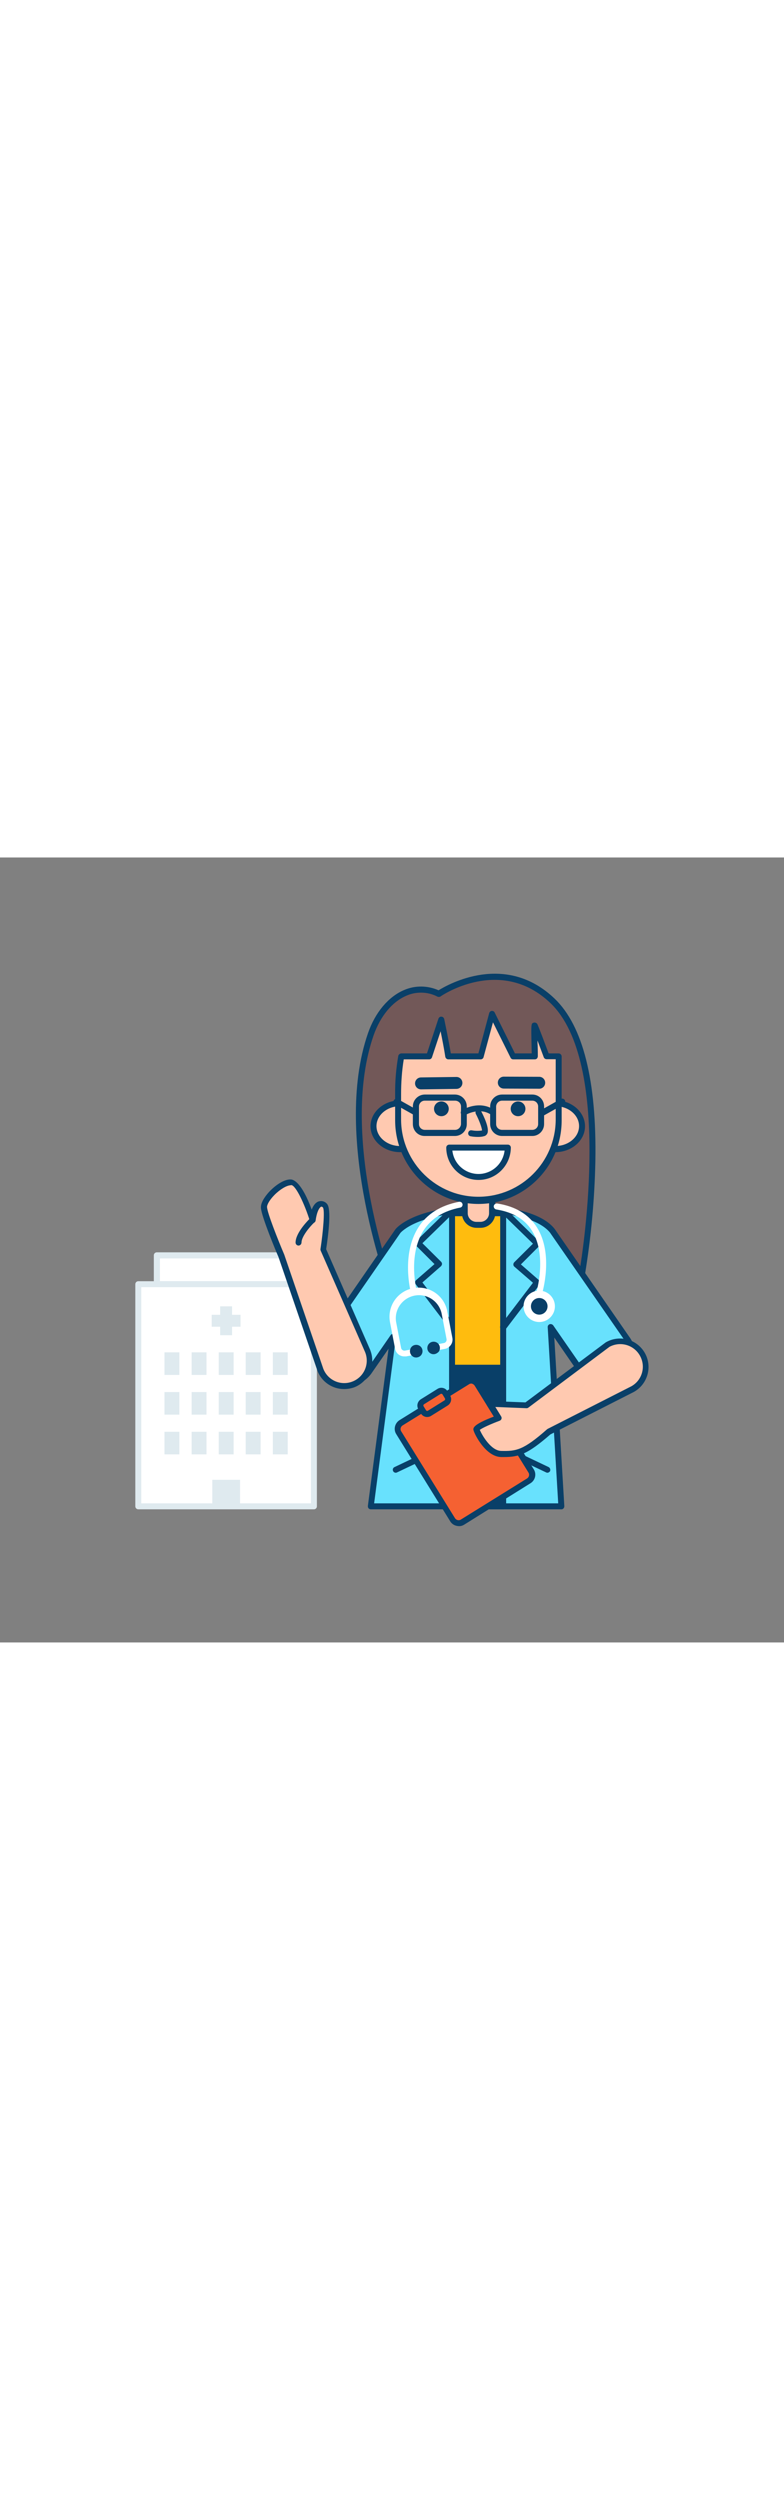 
<svg version="1.1" id="Layer_1" xmlns="http://www.w3.org/2000/svg" xmlns:xlink="http://www.w3.org/1999/xlink" x="0px" y="0px" viewBox="0 0 500 500" style="width: 157px;" xml:space="preserve" data-imageid="doctor-67" imageName="Doctor" class="illustrations_image">
<rect x="0" y="0" width="500" height="500" fill="#808080" stroke="none"/>
<style type="text/css">
	.st0_doctor-67{fill:#FFFFFF;}
	.st1_doctor-67{fill:#DFEAEF;}
	.st2_doctor-67{fill:#725858;}
	.st3_doctor-67{fill:#093F68;}
	.st4_doctor-67{fill:#68E1FD;}
	.st5_doctor-67{fill:#FFBC0E;}
	.st6_doctor-67{fill:#FFC9B0;}
	.st7_doctor-67{fill:#F56132;}
</style>
<g id="hospital_doctor-67">
	<rect x="100.1" y="253.5" class="st0_doctor-67" width="88.3" height="18.3"/>
	<path class="st1_doctor-67" d="M188.3,273.7h-88.3c-1.1,0-1.9-0.8-1.9-1.9v-18.4c0-1.1,0.9-1.9,1.9-1.9h88.3c1,0,1.9,0.8,1.9,1.9c0,0,0,0,0,0&#10;&#9;&#9;v18.4C190.3,272.9,189.4,273.7,188.3,273.7C188.3,273.7,188.3,273.7,188.3,273.7z M102,269.9h84.5v-14.5H102V269.9z"/>
	<rect x="88.2" y="271.8" class="st0_doctor-67" width="112" height="141.5"/>
	<path class="st1_doctor-67" d="M200.2,415.2h-112c-1,0-1.9-0.8-1.9-1.9c0,0,0,0,0,0V271.8c0-1,0.8-1.9,1.9-1.9c0,0,0,0,0,0h112&#10;&#9;&#9;c1,0,1.9,0.9,1.9,1.9c0,0,0,0,0,0v141.5C202.1,414.4,201.2,415.2,200.2,415.2z M90.1,411.4h108.2V273.7H90.1V411.4z"/>
	<rect x="140.4" y="285.9" class="st1_doctor-67" width="7.6" height="18.4"/>
	<rect x="135" y="291.3" class="st1_doctor-67" width="18.4" height="7.6"/>
	<rect x="104.9" y="315.2" class="st1_doctor-67" width="9.5" height="14.4"/>
	<rect x="122.2" y="315.2" class="st1_doctor-67" width="9.5" height="14.4"/>
	<rect x="139.5" y="315.2" class="st1_doctor-67" width="9.5" height="14.4"/>
	<rect x="156.7" y="315.2" class="st1_doctor-67" width="9.5" height="14.4"/>
	<rect x="174" y="315.2" class="st1_doctor-67" width="9.5" height="14.4"/>
	<rect x="104.9" y="340.5" class="st1_doctor-67" width="9.5" height="14.4"/>
	<rect x="122.2" y="340.5" class="st1_doctor-67" width="9.5" height="14.4"/>
	<rect x="139.5" y="340.5" class="st1_doctor-67" width="9.5" height="14.4"/>
	<rect x="156.7" y="340.5" class="st1_doctor-67" width="9.5" height="14.4"/>
	<rect x="174" y="340.5" class="st1_doctor-67" width="9.5" height="14.4"/>
	<rect x="104.9" y="365.8" class="st1_doctor-67" width="9.5" height="14.4"/>
	<rect x="122.2" y="365.8" class="st1_doctor-67" width="9.5" height="14.4"/>
	<rect x="139.5" y="365.8" class="st1_doctor-67" width="9.5" height="14.4"/>
	<rect x="156.7" y="365.8" class="st1_doctor-67" width="9.5" height="14.4"/>
	<rect x="174" y="365.8" class="st1_doctor-67" width="9.5" height="14.4"/>
	<rect x="135.4" y="396.4" class="st1_doctor-67" width="17.7" height="17"/>
</g>
<g id="character_doctor-67">
	<path class="st2_doctor-67" d="M250.9,277.8c0,0-37.9-97.5-14.4-165.2c8-23,26.6-33.8,43.3-25.7c0,0,39.1-27.4,72.5,4.5&#10;&#9;&#9;c42.8,40.9,18.8,173.8,18.8,173.8L250.9,277.8z"/>
	<path class="st3_doctor-67" d="M250.9,279.7c-0.8,0-1.5-0.5-1.8-1.2c-0.4-1-37.9-99-14.4-166.6c4.6-13.3,13.1-23.3,23.1-27.5&#10;&#9;&#9;c7-3,14.9-2.9,21.9,0.2c6.3-3.9,42.8-24.5,74,5.3c18.1,17.3,26.9,52.2,26,103.6c-0.5,24.1-2.7,48.1-6.6,71.9&#10;&#9;&#9;c-0.2,0.8-0.8,1.4-1.6,1.5l-120.3,12.7L250.9,279.7z M268.5,86.1c-3.2,0-6.3,0.6-9.2,1.9c-9.1,3.8-16.7,13-21,25.2&#10;&#9;&#9;c-21.6,62,9.4,150.6,13.8,162.6l117.5-12.3c2.4-14.3,20.7-133.2-18.5-170.7c-31.9-30.5-69.8-4.6-70.1-4.3c-0.6,0.4-1.3,0.4-1.9,0.2&#10;&#9;&#9;C275.7,86.9,272.1,86.1,268.5,86.1z"/>
	<path class="st4_doctor-67 targetColor" d="M399.6,306.2l-47.3-68.2c-1.3-1.8-10.5-13.7-47.2-13.7s-49.6,11.4-51.4,13.7l-47.2,68.2&#10;&#9;&#9;c-6.1,7.8-4.8,19,3,25.2s19,4.8,25.2-3c0.1-0.2,0.3-0.3,0.4-0.5l15.6-22.5l-14.2,108H358l-6.9-114.2l19.9,28.7c5.8,8,17,9.7,25,3.9&#10;&#9;&#9;c8-5.8,9.7-17,3.9-25C399.9,306.5,399.7,306.4,399.6,306.2L399.6,306.2z" style="fill: rgb(104, 225, 253);"/>
	<path class="st3_doctor-67" d="M358,415.2H236.5c-0.5,0-1.1-0.2-1.4-0.6c-0.4-0.4-0.5-1-0.5-1.5l13.2-100.2l-11.1,16&#10;&#9;&#9;c-6.6,8.8-19.1,10.5-27.8,3.9c-8.8-6.6-10.5-19.1-3.9-27.8l0,0l47.2-68.2c0.1-0.2,11.5-14.6,52.9-14.6c34.1,0,45.4,10.1,48.7,14.5&#10;&#9;&#9;l47.3,68.3c6.6,8.7,4.9,21.2-3.8,27.8c-8.7,6.6-21.2,4.9-27.8-3.8l0,0l-16-23.2l6.4,107.4c0,1.1-0.8,2-1.8,2&#10;&#9;&#9;C358.1,415.3,358.1,415.3,358,415.2L358,415.2z M238.6,411.4H356l-6.7-112.2c-0.1-1.1,0.8-2,1.8-2c0.7,0,1.3,0.3,1.7,0.8l19.9,28.7&#10;&#9;&#9;c5.4,7,15.4,8.4,22.4,3c7-5.4,8.4-15.4,3-22.4l0,0l0-0.1L350.8,239c-2.3-3-12.4-12.9-45.6-12.9c-38.9,0-49.7,12.9-49.8,13&#10;&#9;&#9;l-47.2,68.2c-5.4,7-4,17.1,3,22.4c7,5.4,17.1,4,22.4-3l15.5-22.4c0.6-0.9,1.8-1.1,2.6-0.5c0.6,0.4,0.9,1.1,0.8,1.8L238.6,411.4z"/>
	<path class="st3_doctor-67" d="M252.4,391.9c-1.1,0-1.9-0.9-1.9-1.9c0-0.7,0.4-1.4,1.1-1.7l24-11.4c0.9-0.5,2.1,0,2.5,0.9s0,2.1-0.9,2.5&#10;&#9;&#9;l-24,11.4C253,391.8,252.7,391.9,252.4,391.9z"/>
	<path class="st3_doctor-67" d="M349.1,391.9c-0.3,0-0.6-0.1-0.8-0.2l-24-11.4c-0.9-0.5-1.4-1.6-0.9-2.5s1.6-1.4,2.5-0.9l24,11.4&#10;&#9;&#9;c0.9,0.5,1.3,1.6,0.9,2.6C350.5,391.4,349.8,391.9,349.1,391.9z"/>
	<rect x="288.3" y="226.6" class="st5_doctor-67" width="32.6" height="186.8"/>
	<path class="st3_doctor-67" d="M320.9,415.2h-32.6c-1,0-1.9-0.9-1.9-1.9V226.6c0-1.1,0.8-1.9,1.9-1.9h32.6c1.1,0,1.9,0.9,1.9,1.9v186.8&#10;&#9;&#9;C322.8,414.4,321.9,415.2,320.9,415.2z M290.2,411.4h28.8V228.5h-28.8V411.4z"/>
	<path class="st6_doctor-67" d="M296.4,216.5h17.5l0,0v13.6c0,2.2-1.8,3.9-3.9,3.9h0h-9.7c-2.2,0-3.9-1.7-3.9-3.9L296.4,216.5L296.4,216.5z"/>
	<path class="st3_doctor-67" d="M306.5,235.9h-2.6c-5.1,0-9.3-4.2-9.3-9.3v-10.1c0-1.1,0.9-1.9,1.9-1.9l0,0h17.5c1.1,0,1.9,0.9,1.9,1.9v10.1&#10;&#9;&#9;C315.8,231.7,311.6,235.9,306.5,235.9z M298.3,218.4v8.2c0,3,2.5,5.5,5.5,5.5h2.6c3,0,5.5-2.5,5.5-5.5v-8.2H298.3z"/>
	<ellipse class="st6_doctor-67" cx="255.2" cy="171.1" rx="17" ry="14.6"/>
	<path class="st3_doctor-67" d="M255.2,187.7c-10.4,0-18.9-7.4-18.9-16.5s8.5-16.5,18.9-16.5c10.4,0,18.9,7.4,18.9,16.5&#10;&#9;&#9;S265.6,187.7,255.2,187.7z M255.2,158.4c-8.3,0-15.1,5.7-15.1,12.7s6.8,12.7,15.1,12.7c8.3,0,15.1-5.7,15.1-12.7&#10;&#9;&#9;S263.5,158.4,255.2,158.4z"/>
	<ellipse class="st6_doctor-67" cx="354.2" cy="171.1" rx="17" ry="14.6"/>
	<path class="st3_doctor-67" d="M354.2,187.7c-10.4,0-18.9-7.4-18.9-16.5s8.5-16.5,18.9-16.5s18.9,7.4,18.9,16.5S364.6,187.7,354.2,187.7z&#10;&#9;&#9; M354.2,158.4c-8.3,0-15.1,5.7-15.1,12.7s6.8,12.7,15.1,12.7s15.1-5.7,15.1-12.7S362.5,158.4,354.2,158.4z"/>
	<path class="st6_doctor-67" d="M348.7,126.7c-2.8-7.4-7.1-19-7.5-19.7s0,13.2,0.1,19.7h-13.8l-13.4-27.1c0,0-4.7,17.5-7.3,27.1h-20.7&#10;&#9;&#9;c-1.3-8.6-4.5-23.4-4.5-23.4l-7.7,23.4h-17.8c-1.4,7.9-2.1,16-2,24v16.9c0,28.3,22.9,51.2,51.2,51.2l0,0&#10;&#9;&#9;c28.3,0,51.2-22.9,51.2-51.2v-40.9H348.7z"/>
	<path class="st3_doctor-67" d="M305.2,220.7c-29.3,0-53.1-23.8-53.2-53.1v-16.8c-0.1-8.2,0.6-16.3,2-24.4c0.2-0.9,1-1.5,1.9-1.6h16.4&#10;&#9;&#9;l7.3-22.1c0.3-0.8,1-1.4,1.9-1.3c0.9,0,1.6,0.7,1.8,1.5c0,0.1,2.8,13.2,4.2,21.9h17.6l6.9-25.7c0.3-1,1.3-1.6,2.3-1.3&#10;&#9;&#9;c0.5,0.1,1,0.5,1.2,1l12.9,26h10.7c0-1.5-0.1-3.1-0.1-4.9c-0.3-14.2-0.3-14.2,1.4-14.7c0.8-0.2,1.7,0.1,2.2,0.8&#10;&#9;&#9;c0.2,0.3,0.6,0.9,7.3,18.8h6.4c1,0,1.9,0.9,1.9,1.9c0,0,0,0,0,0v40.9C358.2,196.9,334.5,220.6,305.2,220.7z M257.5,128.6&#10;&#9;&#9;c-1.2,7.3-1.7,14.7-1.7,22.1v16.8c0.4,27.2,22.8,49,50,48.6c26.7-0.4,48.2-21.9,48.6-48.6v-39h-5.8c-0.8,0-1.5-0.5-1.8-1.2&#10;&#9;&#9;c-1.7-4.5-3-8-4-10.7c0,1.1,0,2.2,0.1,3.2c0.1,2.6,0.1,5,0.1,6.8c0,0.5-0.2,1-0.5,1.4c-0.4,0.4-0.9,0.6-1.4,0.6h-13.8&#10;&#9;&#9;c-0.7,0-1.4-0.4-1.7-1.1L314.4,105l-6,22.2c-0.2,0.8-1,1.4-1.8,1.4h-20.7c-0.9,0-1.7-0.7-1.9-1.6c-0.7-4.7-2-11.3-3-16.3l-5.5,16.6&#10;&#9;&#9;c-0.3,0.8-1,1.3-1.8,1.3L257.5,128.6z"/>
	<circle class="st3_doctor-67" cx="281.5" cy="160.1" r="4.7"/>
	<circle class="st3_doctor-67" cx="330.4" cy="160.1" r="4.7"/>
	<path class="st0_doctor-67" d="M323.9,184.8c0.2,10.3-7.9,18.9-18.3,19.1s-18.9-7.9-19.1-18.3c0-0.3,0-0.6,0-0.9H323.9z"/>
	<path class="st3_doctor-67" d="M305.2,205.4c-11.4,0-20.6-9.2-20.6-20.6c0-1.1,0.9-1.9,1.9-1.9h37.4c1.1,0,1.9,0.9,1.9,1.9&#10;&#9;&#9;C325.7,196.2,316.5,205.4,305.2,205.4z M288.5,186.7c1,9.2,9.3,15.8,18.5,14.8c7.8-0.9,13.9-7,14.8-14.8H288.5z"/>
	<path class="st3_doctor-67" d="M304.9,178c-1.6,0-3.1-0.1-4.7-0.4c-1-0.1-1.8-1.1-1.6-2.2s1.1-1.8,2.2-1.6c0,0,0.1,0,0.1,0&#10;&#9;&#9;c2.2,0.4,4.4,0.4,6.5,0.1c0-1.6-1.7-6.3-4-10.7c-0.4-1,0-2.1,1-2.5c0.9-0.4,1.9-0.1,2.4,0.8c1.7,3.2,5.5,11.1,4,14.3&#10;&#9;&#9;c-0.4,0.8-1.1,1.5-2,1.7C307.5,177.9,306.2,178,304.9,178z"/>
	<path class="st3_doctor-67" d="M268.5,147.7c-2.1,0-3.8-1.7-3.8-3.8c0-2.1,1.7-3.8,3.8-3.8l22.6-0.3h0c2.1,0,3.8,1.7,3.8,3.8&#10;&#9;&#9;s-1.7,3.8-3.8,3.8l-22.6,0.3H268.5z"/>
	<path class="st3_doctor-67" d="M343.9,147.3L343.9,147.3l-22.6-0.1c-2.1,0-3.8-1.7-3.8-3.8s1.7-3.8,3.8-3.8l22.6,0.1c2.1,0,3.8,1.7,3.8,3.8&#10;&#9;&#9;C347.7,145.6,346,147.3,343.9,147.3L343.9,147.3z"/>
	<path class="st3_doctor-67" d="M290.1,177.4h-19.3c-4.2,0-7.5-3.4-7.5-7.6v-11.2c0-4.2,3.4-7.5,7.5-7.6h19.3c4.2,0,7.6,3.4,7.6,7.6v11.2&#10;&#9;&#9;C297.7,174.1,294.3,177.4,290.1,177.4z M270.9,154.9c-2.1,0-3.7,1.7-3.7,3.7v11.2c0,2.1,1.7,3.7,3.7,3.7h19.3&#10;&#9;&#9;c2.1,0,3.7-1.7,3.8-3.7v-11.2c0-2.1-1.7-3.7-3.8-3.7L270.9,154.9z"/>
	<path class="st3_doctor-67" d="M339.5,177.4h-19.3c-4.2,0-7.6-3.4-7.6-7.6v-11.2c0-4.2,3.4-7.6,7.6-7.6h19.3c4.2,0,7.5,3.4,7.5,7.6v11.2&#10;&#9;&#9;C347,174,343.6,177.4,339.5,177.4z M320.2,154.9c-2.1,0-3.7,1.7-3.8,3.7v11.2c0,2.1,1.7,3.7,3.8,3.7h19.3c2.1,0,3.7-1.7,3.7-3.7&#10;&#9;&#9;v-11.2c0-2.1-1.7-3.7-3.7-3.7L320.2,154.9z"/>
	<path class="st3_doctor-67" d="M265.2,164.4c-0.3,0-0.6-0.1-0.9-0.2l-12.5-7c-0.9-0.6-1.2-1.7-0.6-2.6c0.5-0.8,1.6-1.1,2.5-0.7l12.5,7&#10;&#9;&#9;c0.9,0.5,1.2,1.7,0.7,2.6C266.5,164,265.9,164.3,265.2,164.4L265.2,164.4z"/>
	<path class="st3_doctor-67" d="M346.1,164.4c-1.1,0-1.9-0.9-1.9-1.9c0-0.7,0.4-1.3,1-1.7l12.5-7c0.9-0.5,2.1-0.1,2.6,0.9&#10;&#9;&#9;c0.4,0.9,0.1,1.9-0.7,2.5l-12.5,7C346.8,164.3,346.4,164.4,346.1,164.4z"/>
	<path class="st3_doctor-67" d="M314.5,164.4c-0.4,0-0.8-0.1-1.1-0.4c-7.6-5.3-16.3-0.1-16.7,0.1c-0.9,0.6-2.1,0.3-2.6-0.6s-0.3-2.1,0.6-2.6&#10;&#9;&#9;c0.5-0.3,11.1-6.7,20.8,0.1c0.9,0.6,1.1,1.8,0.5,2.7C315.7,164.1,315.1,164.4,314.5,164.4L314.5,164.4z"/>
	<rect x="288.3" y="325" class="st3_doctor-67" width="32.6" height="88.3"/>
	<path class="st3_doctor-67" d="M320.9,415.2h-32.6c-1,0-1.9-0.9-1.9-1.9V325c0-1,0.8-1.9,1.9-1.9c0,0,0,0,0,0h32.6c1,0,1.9,0.9,1.9,1.9&#10;&#9;&#9;c0,0,0,0,0,0v88.3C322.8,414.4,321.9,415.2,320.9,415.2C320.9,415.2,320.9,415.2,320.9,415.2z M290.2,411.4h28.8v-84.5h-28.8V411.4&#10;&#9;&#9;z"/>
	<path class="st3_doctor-67" d="M286.2,298.3c-0.6,0-1.2-0.3-1.5-0.8l-19.6-25.7c-0.6-0.8-0.5-1.9,0.3-2.6l11.7-10.2l-11.8-11.8&#10;&#9;&#9;c-0.4-0.4-0.6-0.8-0.6-1.4c0-0.5,0.2-1,0.6-1.4l19.9-19.4c0.8-0.7,2-0.6,2.7,0.2c0.6,0.7,0.6,1.8,0,2.5l-18.5,18l11.9,11.8&#10;&#9;&#9;c0.4,0.4,0.6,0.9,0.6,1.4c0,0.5-0.3,1-0.6,1.4l-11.9,10.4l18.5,24.3c0.6,0.8,0.5,2-0.3,2.7c0,0,0,0,0,0&#10;&#9;&#9;C287,298.2,286.6,298.3,286.2,298.3z"/>
	<path class="st3_doctor-67" d="M320.8,301c-1,0-1.9-0.8-1.9-1.9c0-0.4,0.1-0.8,0.4-1.2l20.6-27L328,260.6c-0.4-0.3-0.6-0.8-0.6-1.4&#10;&#9;&#9;c0-0.5,0.2-1,0.6-1.4l11.9-11.8l-18.5-18c-0.8-0.7-0.9-1.9-0.2-2.7c0.7-0.8,1.9-0.9,2.7-0.2c0.1,0.1,0.1,0.1,0.2,0.2l19.9,19.4&#10;&#9;&#9;c0.8,0.7,0.8,2,0,2.7c0,0,0,0,0,0l-11.8,11.8l11.7,10.2c0.8,0.7,0.9,1.8,0.3,2.6l-21.7,28.5C322,300.8,321.4,301,320.8,301z"/>
	<circle class="st0_doctor-67" cx="343.9" cy="285.9" r="8.1"/>
	<path class="st0_doctor-67" d="M343.9,295.9c-5.5,0-10-4.5-10-10s4.5-10,10-10s10,4.5,10,10S349.4,295.9,343.9,295.9z M343.9,279.7&#10;&#9;&#9;c-3.4,0-6.2,2.8-6.2,6.2s2.8,6.2,6.2,6.2s6.2-2.8,6.2-6.2c0,0,0,0,0,0C350.1,282.5,347.3,279.7,343.9,279.7z"/>
	<path class="st0_doctor-67" d="M257.8,317.8c-2.8,0-5.3-2-5.8-4.8l-3.2-16.6c-2.1-10.1,4.3-19.9,14.4-22c10.1-2.1,19.9,4.3,22,14.4&#10;&#9;&#9;c0,0.2,0.1,0.4,0.1,0.6l3.2,16.6c0.6,3.2-1.5,6.3-4.7,7l-7,1.3c-1,0.2-2-0.5-2.2-1.5c-0.2-1,0.5-2,1.5-2.2l7-1.3&#10;&#9;&#9;c1.1-0.2,1.9-1.3,1.7-2.5c0,0,0,0,0,0l-3.2-16.6c-1.9-7.9-9.8-12.9-17.8-11c-7.5,1.8-12.4,9-11.2,16.6l3.2,16.6&#10;&#9;&#9;c0.2,1.1,1.3,1.9,2.5,1.7l6.9-1.3c1-0.2,2,0.5,2.2,1.5c0.2,1-0.5,2-1.5,2.2l-6.9,1.3C258.6,317.8,258.2,317.8,257.8,317.8z"/>
	<circle class="st3_doctor-67" cx="265.4" cy="314.5" r="2.1"/>
	<path class="st3_doctor-67" d="M265.4,318.5c-0.8,0-1.6-0.2-2.2-0.7c-1.8-1.2-2.3-3.7-1.1-5.6c0.6-0.9,1.5-1.5,2.6-1.7c2.2-0.4,4.3,1,4.7,3.2&#10;&#9;&#9;c0,0,0,0,0,0l0,0c0.4,2.2-1,4.3-3.2,4.7C265.9,318.5,265.7,318.5,265.4,318.5L265.4,318.5z M265.4,314.3L265.4,314.3&#10;&#9;&#9;c-0.1,0-0.2,0.1-0.1,0.2c0,0.1,0.1,0.2,0.2,0.1c0.1,0,0.2-0.1,0.2-0.2S265.6,314.3,265.4,314.3L265.4,314.3z"/>
	<circle class="st3_doctor-67" cx="276.5" cy="312.4" r="2.1"/>
	<path class="st3_doctor-67" d="M276.5,316.4c-1.9,0-3.6-1.4-3.9-3.2l0,0c-0.4-2.2,1-4.3,3.2-4.7c1-0.2,2.1,0,3,0.6c1.8,1.2,2.3,3.7,1.1,5.6&#10;&#9;&#9;C279,315.7,277.8,316.4,276.5,316.4L276.5,316.4z M276.5,312.2L276.5,312.2c-0.1,0-0.2,0.1-0.1,0.2l0,0c0,0.1,0.1,0.2,0.2,0.1&#10;&#9;&#9;c0.1,0,0.2-0.1,0.1-0.2c0,0,0,0,0,0C276.7,312.2,276.6,312.2,276.5,312.2L276.5,312.2z"/>
	<path class="st0_doctor-67" d="M343.9,279.7c-0.2,0-0.4,0-0.6-0.1c-1-0.3-1.6-1.4-1.3-2.4c0.1-0.2,7.1-23.7-2.7-39.4&#10;&#9;&#9;c-4.6-7.4-12.2-11.9-22.8-13.6c-1-0.2-1.7-1.1-1.6-2.2c0.2-1,1.1-1.7,2.2-1.6c11.7,1.8,20.2,7,25.4,15.3&#10;&#9;&#9;c10.7,17.2,3.4,41.5,3.1,42.5C345.5,279.1,344.7,279.7,343.9,279.7z"/>
	<path class="st0_doctor-67" d="M263.9,278.4c-0.9,0-1.7-0.6-1.9-1.4c-0.2-1-6.1-24,4.7-41.2c5.5-8.7,14.2-14.2,26.1-16.5c1-0.2,2,0.6,2.2,1.6&#10;&#9;&#9;c0.1,1-0.5,1.9-1.5,2.1c-10.7,2.1-18.6,7-23.5,14.8c-10,15.7-4.3,38-4.3,38.2c0.3,1-0.3,2-1.3,2.3c0,0,0,0,0,0&#10;&#9;&#9;C264.2,278.4,264,278.4,263.9,278.4z"/>
	<circle class="st3_doctor-67" cx="343.9" cy="285.9" r="5.3"/>
	<path class="st6_doctor-67" d="M234.6,314.5l-28.4-64.9c0,0,3.8-24.7,1.1-27.8s-6.7-0.9-8.1,9.2c0,0-7.4-23.9-13.5-24.1s-17.6,10.6-17.3,16&#10;&#9;&#9;s11.1,30.9,11.1,30.9l24.9,72.5c3.1,8.4,12.4,12.8,20.8,9.7c8.4-3.1,12.8-12.4,9.7-20.8C234.7,315,234.6,314.8,234.6,314.5&#10;&#9;&#9;L234.6,314.5z"/>
	<path class="st3_doctor-67" d="M219.4,338.6c-7.5,0-14.2-4.6-16.9-11.5l-24.9-72.6c-1.1-2.5-10.9-25.8-11.2-31.4c-0.2-4,3.9-8.7,5.7-10.6&#10;&#9;&#9;c3.5-3.6,9.1-7.7,13.5-7.4c1.6,0.1,6.8,1.8,13.2,19.2c1.1-2.9,2.7-4.8,4.7-5.3c1.9-0.5,3.9,0.2,5.1,1.7c2.8,3.2,0.9,19.1-0.6,28.8&#10;&#9;&#9;l28.2,64.4v0.1c3.6,9.3-1,19.9-10.3,23.5C223.9,338.2,221.7,338.6,219.4,338.6L219.4,338.6z M185.4,208.8c-2.5,0-6.9,2.6-10.5,6.3&#10;&#9;&#9;c-3.3,3.4-4.7,6.3-4.6,7.6c0.2,3.7,6.7,20.2,11,30.3l24.9,72.7c2.9,7.4,11.2,11,18.6,8.1c7.4-2.9,11-11.2,8.1-18.6l0,0l-28.4-64.8&#10;&#9;&#9;c-0.1-0.3-0.2-0.7-0.1-1.1c1.7-11.1,2.8-24.3,1.6-26.3c-0.4-0.5-0.8-0.6-1.1-0.6c-0.9,0.3-2.7,2.4-3.6,8.8c-0.1,1-1.1,1.8-2.1,1.6&#10;&#9;&#9;c-0.7-0.1-1.4-0.6-1.6-1.3c-3.3-10.7-9-22.7-11.8-22.8H185.4z"/>
	<path class="st3_doctor-67" d="M190.4,247.2c-1.1,0-1.9-0.9-1.9-1.9c0-6.4,8.4-14.6,9.4-15.6c0.8-0.7,2-0.6,2.7,0.2c0.6,0.7,0.6,1.8-0.1,2.5&#10;&#9;&#9;c-3.2,3-8.2,9.2-8.2,12.8C192.3,246.3,191.4,247.2,190.4,247.2z"/>
	<path class="st7_doctor-67" d="M253.9,361.3l46.1-28.6c1.1-0.7,2.6-0.3,3.3,0.8l36.7,59.1c0.7,1.1,0.3,2.6-0.8,3.3l-46.1,28.6&#10;&#9;&#9;c-1.1,0.7-2.6,0.3-3.3-0.8l-36.7-59.1C252.4,363.5,252.8,362,253.9,361.3z"/>
	<path class="st3_doctor-67" d="M292.6,425.9c-0.5,0-1-0.1-1.5-0.2c-1.7-0.4-3.1-1.4-4-2.9l-34.4-55.5c-1.9-3-0.9-7,2.1-8.9l42.4-26.3&#10;&#9;&#9;c3-1.9,7-0.9,8.8,2.1l34.4,55.5c1.9,3,1,7-2.1,8.9c0,0,0,0,0,0L296,425C295,425.6,293.8,426,292.6,425.9z M300.6,335.1&#10;&#9;&#9;c-0.5,0-1,0.1-1.4,0.4l-42.5,26.3c-1.2,0.8-1.6,2.4-0.9,3.6c0,0,0,0,0,0l34.4,55.5c0.8,1.2,2.4,1.6,3.6,0.9l42.4-26.3l0,0&#10;&#9;&#9;c1.2-0.8,1.6-2.4,0.9-3.6c0,0,0,0,0,0l-34.4-55.5c-0.4-0.6-1-1-1.6-1.2C301,335.1,300.8,335.1,300.6,335.1L300.6,335.1z"/>
	<path class="st7_doctor-67" d="M268.3,347.4l12.8-8c0.7-0.4,1.6-0.2,2,0.5l3,4.8c0.4,0.7,0.2,1.6-0.5,2l-12.8,8c-0.7,0.4-1.6,0.2-2-0.5&#10;&#9;&#9;l-3-4.8C267.4,348.8,267.6,347.9,268.3,347.4z"/>
	<path class="st3_doctor-67" d="M272.5,356.4c-0.4,0-0.7,0-1.1-0.1c-1.2-0.3-2.3-1-2.9-2.1l-1.6-2.6c-1.4-2.2-0.7-5.1,1.5-6.5l10.6-6.6&#10;&#9;&#9;c2.2-1.4,5.1-0.7,6.4,1.5c0,0,0,0,0,0l1.6,2.6c1.4,2.2,0.7,5.1-1.5,6.5c0,0,0,0,0,0l0,0l-10.6,6.6&#10;&#9;&#9;C274.3,356.1,273.4,356.4,272.5,356.4z M281.5,341.6c-0.2,0-0.3,0-0.5,0.1l-10.6,6.6c-0.4,0.3-0.5,0.8-0.3,1.2l1.6,2.6&#10;&#9;&#9;c0.1,0.2,0.3,0.3,0.5,0.4c0.2,0.1,0.5,0,0.7-0.1l10.6-6.6c0.4-0.3,0.5-0.8,0.3-1.2l-1.6-2.6C282.1,341.8,281.8,341.6,281.5,341.6&#10;&#9;&#9;L281.5,341.6z M284.6,347.5L284.6,347.5z"/>
	<path class="st6_doctor-67" d="M409.7,316.5c-4.4-7.8-14.3-10.6-22.1-6.2l-51.9,38.7l-23.5-0.9l5.6,9c0,0-14.6,5.3-14,7.4s7.1,15.4,15.7,15.5&#10;&#9;&#9;c10,0.2,14.8-0.5,30.4-14.1l53.4-27.2C411.3,334.2,414.1,324.3,409.7,316.5z"/>
	<path class="st3_doctor-67" d="M321.4,381.9h-1.8c-9.7-0.2-16.8-14.1-17.6-17c-0.3-1.3-0.9-3.5,13-8.8l-4.4-7c-0.6-0.9-0.3-2.1,0.6-2.6&#10;&#9;&#9;c0.3-0.2,0.7-0.3,1.1-0.3l22.8,0.9l51.3-38.3l0.2-0.1c8.8-4.9,19.8-1.7,24.7,7l0,0c4.9,8.8,1.7,19.8-7,24.7l-53.3,27.1&#10;&#9;&#9;C336.5,380.1,331,381.9,321.4,381.9z M306,364.6c1.3,3.1,7,13.3,13.7,13.4c9.4,0.2,13.9-0.3,29.1-13.7c0.1-0.1,0.3-0.2,0.4-0.3&#10;&#9;&#9;l53.5-27.2c6.9-3.9,9.3-12.6,5.4-19.5l0,0c-3.9-6.9-12.5-9.3-19.4-5.6L337,350.4c-0.4,0.3-0.8,0.4-1.2,0.4l-19.9-0.8l3.7,6&#10;&#9;&#9;c0.6,0.9,0.3,2.1-0.6,2.6c-0.1,0.1-0.2,0.1-0.4,0.2C313.5,360.7,307.6,363.3,306,364.6z"/>
</g>
</svg>